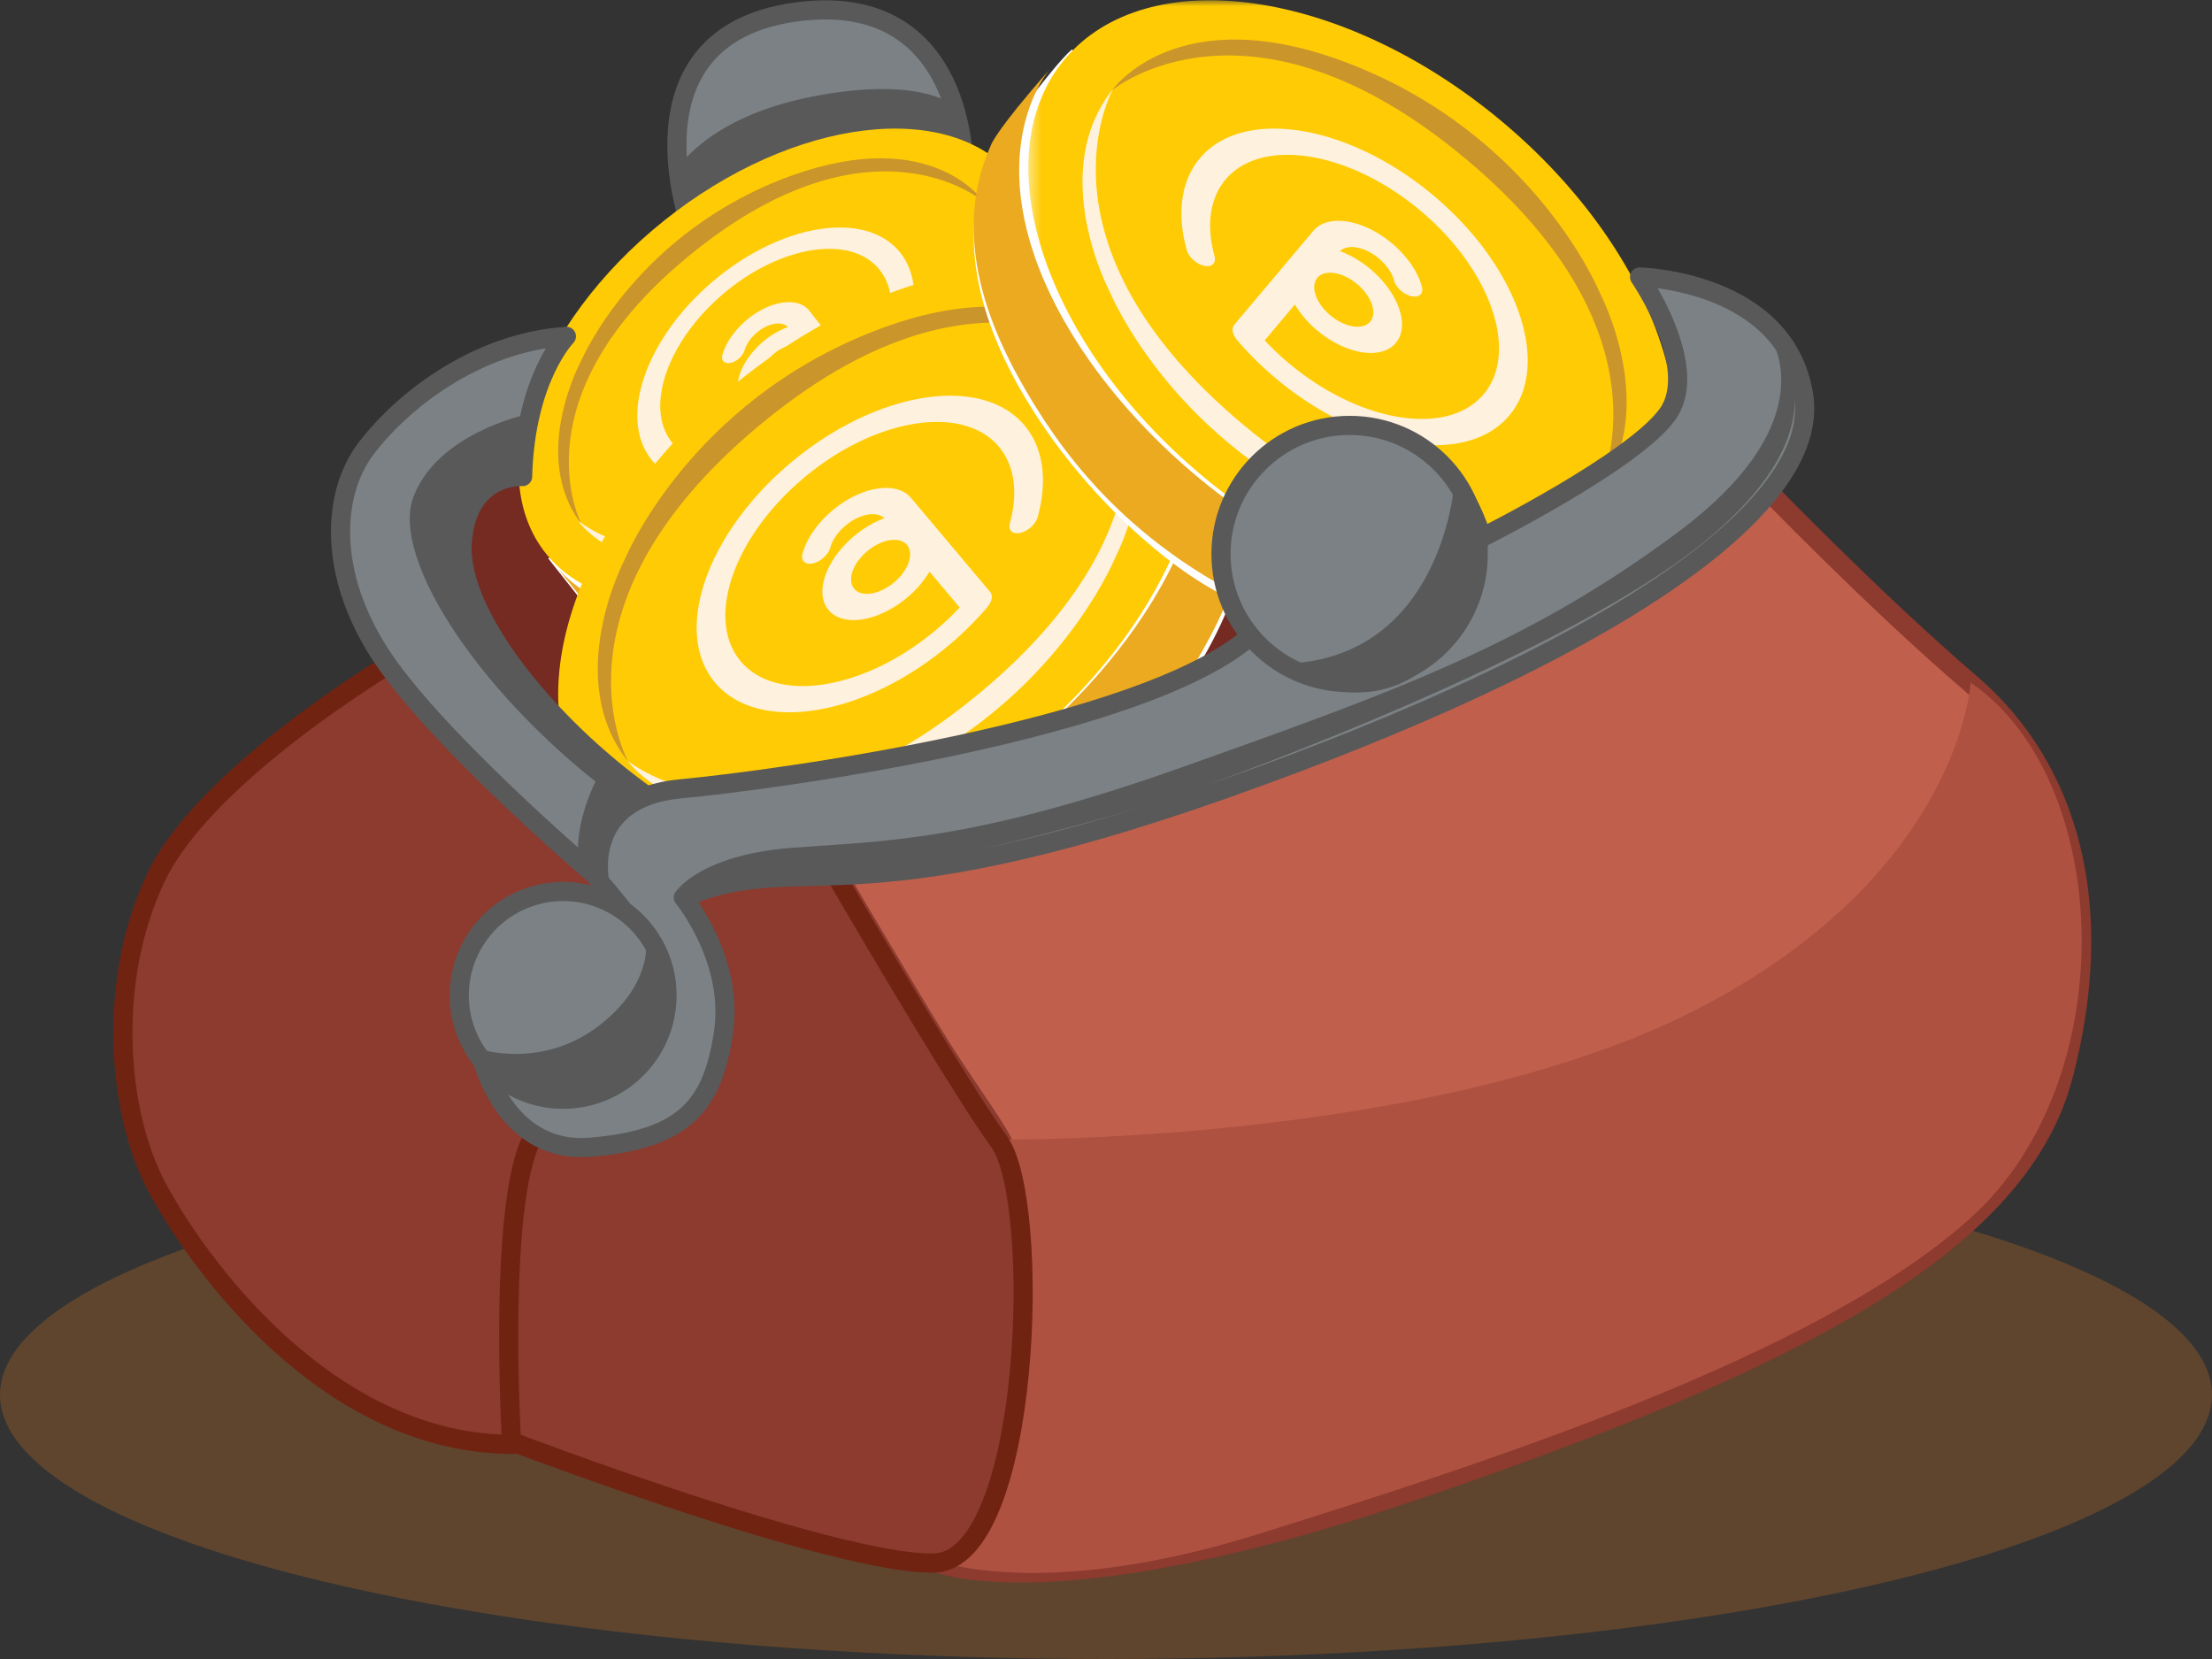 <svg xmlns="http://www.w3.org/2000/svg" xmlns:xlink="http://www.w3.org/1999/xlink" width="180" height="135" viewBox="0 0 180 135">
    <rect x="0" y="0" width="180" height="135" fill="#333333" stroke="none"/>
    <defs>
        <path id="a" d="M.424.022h52.672v48.55H.424z"/>
    </defs>
    <g fill="none" fill-rule="evenodd">
        <ellipse cx="90" cy="113.5" fill="#8B572A" opacity=".497" rx="90" ry="21.5"/>
        <path fill="#7B8184" d="M56.226 18.516s-5.718-15.5 8.41-17.522c14.128-2.021 13.791 12.804 13.791 12.804s-11.622-3.075-22.2 4.718"/>
        <path stroke="#595959" stroke-width="1.558" d="M56.226 18.516s-5.718-15.5 8.41-17.522c14.128-2.021 13.791 12.804 13.791 12.804s-11.622-3.075-22.2 4.718z"/>
        <path fill="#595959" d="M55.082 13.784s2.482-4.233 10.913-5.903c8.752-1.734 11.459.627 11.459.627l.974 5.45s-10.324-5.392-22.29 4.558l-1.056-4.732z"/>
        <path fill="#752A22" d="M41.624 38.642s-9.36 1.336-.31 15.796c0 0 5.348 6.916 10.735 10.77 0 0 37.964-3.796 48.92-13.14 0 0-2.366-3.121-1.838-6.458l-57.507-6.968z"/>
        <path fill="#FEFEFE" d="M44.616 45.446l4.164 5.27s2.562 2.815 8.315 3.187c5.754.371 11.371-2.337 15.422-4.5 4.052-2.162 9.426-6.987 13.012-12.959 3.586-5.97 4.232-11.334 2.287-15.954 0 0-3.898-5.673-5.18-6.804l-38.02 31.76z"/>
        <path fill="#FFCB04" d="M82.622 14.5c5.256 6.526.972 18.66-9.57 27.101-10.542 8.442-23.349 9.996-28.605 3.471-5.256-6.526-.971-18.66 9.571-27.101C64.56 9.529 77.366 7.975 82.622 14.5"/>
        <path fill="#CA952B" d="M47.331 42.667s-5.59-10.355 9.106-22.153c14.697-11.798 23.6-4.103 23.6-4.103s-4.148-6.243-15.602-2.125C51.834 18.818 47.356 29.23 47.356 29.23s-4.337 7.83-.025 13.437"/>
        <path fill="#FEF2DE" d="M79.738 16.1s5.59 10.356-9.106 22.154c-14.696 11.797-23.6 4.102-23.6 4.102s4.149 6.244 15.601 2.125c12.602-4.532 17.08-14.944 17.08-14.944s4.337-7.83.025-13.436"/>
        <path fill="#EBAA20" d="M45.421 46.286l3.483 4.365c.435.546 5.275 5.651 16.46 1.95 10.875-3.597 16.231-10.003 19.174-14.6 2.639-4.122 6.122-10.846 3.317-17.554 0 0-.284-.955-3.776-5.151 0 0 4.45 5.358-.304 15.043-4.754 9.685-15.807 17.704-23.54 19.027-7.732 1.324-11.845.161-14.814-3.08"/>
        <path fill="#FEF2DE" d="M64.648 30.923c-.955.789-2.107.95-2.567.36-.46-.59-.059-1.71.896-2.499.955-.789 2.107-.95 2.567-.36.461.589.06 1.71-.896 2.5m-6.414-8.213c-5.597 4.623-7.954 11.197-5.254 14.654 2.7 3.458 9.45 2.509 15.048-2.114a21.563 21.563 0 0 0 2.616-2.558c.014-.017.024-.034.037-.05a1.546 1.546 0 0 0 .163-.251c.014-.03.028-.06.04-.09a.89.89 0 0 0 .068-.314.533.533 0 0 0-.038-.202.358.358 0 0 0-.034-.064c-.006-.01-.01-.023-.018-.032l-4.998-6.4c-.908-1.163-3.178-.844-5.06.71-.995.822-1.73 1.869-2.016 2.87-.133.469.163.763.661.66.499-.104 1.01-.566 1.143-1.034.146-.509.519-1.04 1.023-1.457.916-.756 2.011-.934 2.505-.428a6.645 6.645 0 0 0-1.954 1.134c-1.882 1.555-2.675 3.765-1.767 4.928.908 1.162 3.177.844 5.06-.71a6.81 6.81 0 0 0 1.502-1.727l1.902 2.436a18.267 18.267 0 0 1-1.646 1.54c-4.67 3.858-10.302 4.649-12.555 1.764-2.253-2.884-.286-8.369 4.384-12.226 4.67-3.857 10.302-4.649 12.555-1.764.981 1.257 1.198 3.077.61 5.125-.135.468.16.764.658.662.497-.103 1.01-.565 1.144-1.032.706-2.455.446-4.637-.73-6.144-2.7-3.457-9.45-2.51-15.049 2.114"/>
        <path fill="#8D3A2F" d="M31.887 53.937s-15.163 9.013-19.18 17.436c-4.016 8.423-3.179 19.037 0 25.102 3.18 6.065 13.891 21.226 29.288 21.058 0 0-.98-24.314 2.02-25.297 0 0 9.819-16.31 4.816-20.863-5.003-4.553-14.333-12.762-16.944-17.436"/>
        <path stroke="#712312" stroke-width="1.558" d="M31.887 53.937s-15.163 9.013-19.18 17.436c-4.016 8.423-3.179 19.037 0 25.102 3.18 6.065 13.891 21.226 29.288 21.058 0 0-.98-24.314 2.02-25.297 0 0 9.819-16.31 4.816-20.863-5.003-4.553-14.333-12.762-16.944-17.436z"/>
        <path fill="#FEFEFE" d="M47.836 65.6l5.244 6.353s3.219 3.386 10.298 3.7c7.08.313 13.917-3.142 18.843-5.89 4.925-2.749 11.412-8.792 15.674-16.194 4.261-7.403 4.923-13.989 2.42-19.601 0 0-4.928-6.853-6.53-8.207l-45.949 39.84z"/>
        <path fill="#FFCB04" d="M94.8 26.494c6.658 7.948 1.661 23.074-11.16 33.784-12.82 10.71-28.612 12.95-35.27 5.002-6.658-7.949-1.662-23.075 11.16-33.785 12.82-10.71 28.611-12.95 35.27-5.001"/>
        <path fill="#CA952B" d="M51.127 61.987s-7.093-12.53 10.6-27.32c17.694-14.788 28.776-5.593 28.776-5.593s-5.229-7.536-19.142-2.218C56.053 32.706 50.83 45.55 50.83 45.55s-5.115 9.683.298 16.436"/>
        <path fill="#FEF2DE" d="M90.433 28.981s7.093 12.53-10.6 27.32c-17.694 14.79-28.776 5.594-28.776 5.594s5.228 7.536 19.142 2.218c15.308-5.85 20.531-18.695 20.531-18.695s5.116-9.684-.297-16.437"/>
        <path fill="#EBAA20" d="M48.642 65.89l4.403 5.206c.55.651 6.647 6.725 20.356 1.964 13.328-4.627 19.78-12.524 23.298-18.171 3.153-5.06 7.287-13.3 3.663-21.364 0 0-.375-1.15-4.786-6.154 0 0 5.623 6.389-.006 18.247C89.94 57.478 76.5 67.47 66.993 69.264c-9.508 1.792-14.61.483-18.351-3.375"/>
        <path fill="#FEF2DE" d="M72.738 47.409c-1.184.984-2.632 1.21-3.227.504-.595-.707-.115-2.083 1.07-3.068 1.183-.984 2.63-1.21 3.226-.503.595.707.115 2.083-1.07 3.067m-8.284-9.842c-6.941 5.77-9.75 13.837-6.263 17.981 3.487 4.144 11.972 2.82 18.913-2.951a26.671 26.671 0 0 0 3.234-3.183c.017-.02.03-.041.047-.062.027-.035.054-.069.078-.104a2.55 2.55 0 0 0 .12-.205c.019-.037.035-.073.048-.11a1.072 1.072 0 0 0 .075-.29.754.754 0 0 0-.022-.266.465.465 0 0 0-.07-.15c-.01-.013-.014-.028-.024-.04l-6.456-7.67c-1.173-1.394-4.026-.949-6.36.992-1.235 1.026-2.134 2.319-2.47 3.547-.157.573.223.925.849.787.625-.14 1.258-.716 1.415-1.289.17-.623.626-1.28 1.253-1.8 1.136-.944 2.512-1.188 3.147-.583a8.42 8.42 0 0 0-2.435 1.429c-2.335 1.94-3.28 4.654-2.106 6.046 1.172 1.394 4.025.949 6.36-.992a8.384 8.384 0 0 0 1.85-2.139l2.457 2.92a22.765 22.765 0 0 1-2.037 1.916c-5.792 4.815-12.87 5.92-15.78 2.463s-.566-10.187 5.226-15.002c5.791-4.816 12.87-5.92 15.78-2.463 1.268 1.507 1.585 3.718.894 6.227-.158.574.22.928.845.79.625-.137 1.26-.713 1.418-1.286.829-3.008.449-5.66-1.071-7.465-3.488-4.144-11.973-2.82-18.915 2.952"/>
        <path fill="#C0604C" d="M76.213 127.15s9.517 4.188 39.404-6.031c29.887-10.219 48.587-19.6 52.26-33.506 3.673-13.904.5-25.129-7.514-31.997-8.014-6.869-16.967-16.17-16.967-16.17s-28.419 24.83-75.434 31.39c0 0 6.445 10.895 8.435 14.086 1.99 3.192 4.475 6.574 5.16 7.957.683 1.385 2.642 3.93 1.577 19.52-1.066 15.587-6.92 14.751-6.92 14.751"/>
        <path stroke="#8D3A2F" stroke-width="1.558" d="M76.213 127.15s9.517 4.188 39.404-6.031c29.887-10.219 48.587-19.6 52.26-33.506 3.673-13.904.5-25.129-7.514-31.997-8.014-6.869-16.967-16.17-16.967-16.17s-28.419 24.83-75.434 31.39c0 0 6.445 10.895 8.435 14.086 1.99 3.192 4.475 6.574 5.16 7.957.683 1.385 2.642 3.93 1.577 19.52-1.066 15.587-6.92 14.751-6.92 14.751z"/>
        <path fill="#AF5141" d="M160.355 55.547s-.837 15.543-22.257 26.575c-21.42 11.03-56.73 10.601-56.73 10.601s3.304 3.941 1.58 19.473c-1.723 15.531-6.935 14.718-6.935 14.718s8.508 3.53 26.575-2.136c18.066-5.666 45.217-14.348 57.767-25.66 12.552-11.314 11.548-35.716 0-43.57"/>
        <path fill="#7B8184" d="M42.526 38.78s-4.533-.332-4.914 5.41c-.381 5.74 6.845 14.746 15.055 20.603 0 0-4.504 1.613-3.74 6.855 0 0-11.951-10.11-17.163-17.224-5.212-7.114-4.832-14.104-2.034-17.848 2.797-3.744 8.86-8.705 16.36-9.205 0 0-3.346 3.395-3.564 11.41"/>
        <path stroke="#595959" stroke-linecap="round" stroke-linejoin="round" stroke-width="1.558" d="M42.526 38.78s-4.533-.332-4.914 5.41c-.381 5.74 6.845 14.746 15.055 20.603 0 0-4.504 1.613-3.74 6.855 0 0-11.951-10.11-17.163-17.224-5.212-7.114-4.832-14.104-2.034-17.848 2.797-3.744 8.86-8.705 16.36-9.205 0 0-3.346 3.395-3.564 11.41z"/>
        <path fill="#8D3A2F" d="M41.622 117.303s26.399 10.058 34.368 9.89c7.969-.168 8.799-29.526 5.312-34.292-3.486-4.766-13.517-22.058-13.517-22.058L49.814 72s-2.966 15.69-6.188 20.13c-3.221 4.439-2.004 25.172-2.004 25.172"/>
        <path stroke="#712312" stroke-width="1.558" d="M41.622 117.303s26.399 10.058 34.368 9.89c7.969-.168 8.799-29.526 5.312-34.292-3.486-4.766-13.517-22.058-13.517-22.058L49.814 72s-2.966 15.69-6.188 20.13c-3.221 4.439-2.004 25.172-2.004 25.172z"/>
        <path fill="#FEFEFE" d="M133.17 43.864l-5.244 6.354s-3.219 3.386-10.298 3.7c-7.078.313-13.917-3.142-18.842-5.89-4.925-2.75-11.413-8.793-15.674-16.195-4.262-7.402-4.923-13.99-2.42-19.6 0 0 4.927-6.853 6.53-8.208l45.948 39.839z"/>
        <g transform="translate(83.258)">
            <mask id="b" fill="#fff">
                <use xlink:href="#a"/>
            </mask>
            <path fill="#FFCB04" d="M3.393 4.805C-3.31 12.793 1.72 27.998 14.626 38.763 27.53 49.53 43.426 51.78 50.128 43.79 56.83 35.8 51.8 20.597 38.895 9.83 25.99-.934 10.095-3.183 3.393 4.806" mask="url(#b)"/>
        </g>
        <path fill="#CA952B" d="M129.88 40.252s7.093-12.53-10.6-27.32c-17.695-14.79-28.777-5.594-28.777-5.594s5.229-7.536 19.142-2.219c15.309 5.852 20.532 18.696 20.532 18.696s5.115 9.684-.297 16.437"/>
        <path fill="#FEF2DE" d="M90.573 7.245s-7.093 12.53 10.6 27.32c17.695 14.79 28.777 5.594 28.777 5.594s-5.23 7.536-19.142 2.218c-15.309-5.85-20.532-18.696-20.532-18.696s-5.115-9.683.297-16.436"/>
        <path fill="#EBAA20" d="M132.365 44.154l-4.403 5.207c-.55.65-6.648 6.724-20.357 1.964-13.328-4.628-19.78-12.524-23.298-18.172-3.153-5.06-7.286-13.3-3.663-21.363 0 0 .376-1.152 4.786-6.155 0 0-5.622 6.388.006 18.248 5.63 11.86 19.069 21.851 28.577 23.645 9.508 1.793 14.61.483 18.352-3.374"/>
        <path fill="#FEF2DE" d="M107.2 22.605c.595-.706 2.042-.48 3.227.504 1.184.985 1.664 2.361 1.069 3.069-.596.706-2.043.48-3.227-.505-1.185-.984-1.664-2.36-1.069-3.068m-9.562-9.725c-1.52 1.806-1.9 4.456-1.07 7.465.158.573.793 1.148 1.418 1.286.625.137 1.003-.217.844-.79-.69-2.51-.374-4.721.895-6.228 2.909-3.456 9.988-2.352 15.78 2.463 5.791 4.815 8.136 11.546 5.225 15.003-2.909 3.457-9.989 2.352-15.78-2.463a22.685 22.685 0 0 1-2.037-1.917l2.457-2.92a8.37 8.37 0 0 0 1.85 2.14c2.335 1.94 5.188 2.386 6.361.992 1.173-1.394.228-4.106-2.107-6.047a8.443 8.443 0 0 0-2.435-1.429c.636-.605 2.012-.361 3.147.583.626.521 1.083 1.177 1.253 1.8.157.574.79 1.15 1.416 1.288.625.14 1.005-.213.849-.786-.336-1.228-1.236-2.52-2.47-3.546-2.334-1.941-5.187-2.387-6.36-.993l-6.456 7.671c-.01.012-.015.027-.023.039a.514.514 0 0 0-.046.077.648.648 0 0 0-.048.339.987.987 0 0 0 .041.197 1.316 1.316 0 0 0 .136.302 1.343 1.343 0 0 0 .145.21c.016.021.029.042.046.063.964 1.129 2.052 2.199 3.234 3.182 6.941 5.771 15.426 7.095 18.913 2.952 3.488-4.144.678-12.21-6.264-17.982-6.941-5.771-15.426-7.096-18.914-2.951"/>
        <path fill="#7B8184" d="M48.802 71.768s-1.51-6.816 6.548-7.573c8.06-.757 37.524-4.796 46.338-12.37 0 0-5.965-9.919 5.876-15.062 10.074-4.376 13.012 6.984 13.012 6.984s12.34-6.169 15.11-10.027c2.77-3.858-2.267-11.18-2.267-11.18s11.837.254 13.348 9.594c1.51 9.34-16.37 21.206-47.094 32.061s-34.25 4.797-44.07 8.836c0 0 4.154 5.049 3.273 10.98-.881 5.934-3.148 8.71-10.83 9.342-7.42.61-9.065-8.078-9.065-8.078s1.762 2.902 7.932 2.777c6.17-.127 6.914-6.396 6.788-8.668-.125-2.272-4.899-7.616-4.899-7.616"/>
        <path stroke="#595959" stroke-linecap="round" stroke-linejoin="round" stroke-width="1.558" d="M48.802 71.768s-1.51-6.816 6.548-7.573c8.06-.757 37.524-4.796 46.338-12.37 0 0-5.965-9.919 5.876-15.062 10.074-4.376 13.012 6.984 13.012 6.984s12.34-6.169 15.11-10.027c2.77-3.858-2.267-11.18-2.267-11.18s11.837.254 13.348 9.594c1.51 9.34-16.37 21.206-47.094 32.061s-34.25 4.797-44.07 8.836c0 0 4.154 5.049 3.273 10.98-.881 5.934-3.148 8.71-10.83 9.342-7.42.61-9.065-8.078-9.065-8.078s1.762 2.902 7.932 2.777c6.17-.127 6.914-6.396 6.788-8.668-.125-2.272-4.899-7.616-4.899-7.616z"/>
        <path fill="#7B8184" d="M54.277 80.906a8.453 8.453 0 1 1-16.905 0 8.453 8.453 0 0 1 16.905 0"/>
        <path stroke="#595959" stroke-width="1.558" d="M54.277 80.906a8.453 8.453 0 1 1-16.905 0 8.453 8.453 0 0 1 16.905 0z"/>
        <path fill="#7B8184" d="M120.29 45.082c0 5.78-4.687 10.465-10.466 10.465-5.78 0-10.466-4.685-10.466-10.465s4.686-10.466 10.466-10.466c5.78 0 10.465 4.686 10.465 10.466"/>
        <path stroke="#595959" stroke-width="1.558" d="M120.29 45.082c0 5.78-4.687 10.465-10.466 10.465-5.78 0-10.466-4.685-10.466-10.465s4.686-10.466 10.466-10.466c5.78 0 10.465 4.686 10.465 10.466z"/>
        <path fill="#595959" d="M42.543 33.811s-6.993 1.545-8.903 6.63c-1.91 5.085 5.673 16.563 16.922 24.767l1.3-.65s-6.938-5.056-10.63-10.49c-3.692-5.435-3.75-7.556-3.904-8.781-.154-1.226-.08-6.52 4.641-6.607l.574-4.869zM118.332 39.447s-1.056 15.007-14.948 14.563c0 0 8.405 6.216 14.532-1.606 5.085-6.491.416-12.957.416-12.957M38.981 85.35s5.15 1.768 9.915-2.005c4.765-3.773 3.575-7.672 3.575-7.672s4.738 6.34-1.135 11.375c-5.873 5.034-11.263.612-12.355-1.699"/>
        <path fill="#595959" d="M48.458 63.597s-1.985 3.87-1.272 6.945l1.157 1.106s-1.113-4.943 3.519-6.969l-3.404-1.082zM55.082 72.453s1.987-2.891 9.34-3.46c7.353-.567 14.604-.46 31.8-6.572S124.365 52.407 136.6 43.26c12.235-9.149 7.408-15.888 7.408-15.888s7.125 6.509-5.24 16.65c-12.364 10.142-43.558 20.95-43.558 20.95s-18.517 5.802-26.236 5.7c-7.717-.1-12.127.876-13.892 1.782"/>
    </g>
</svg>
